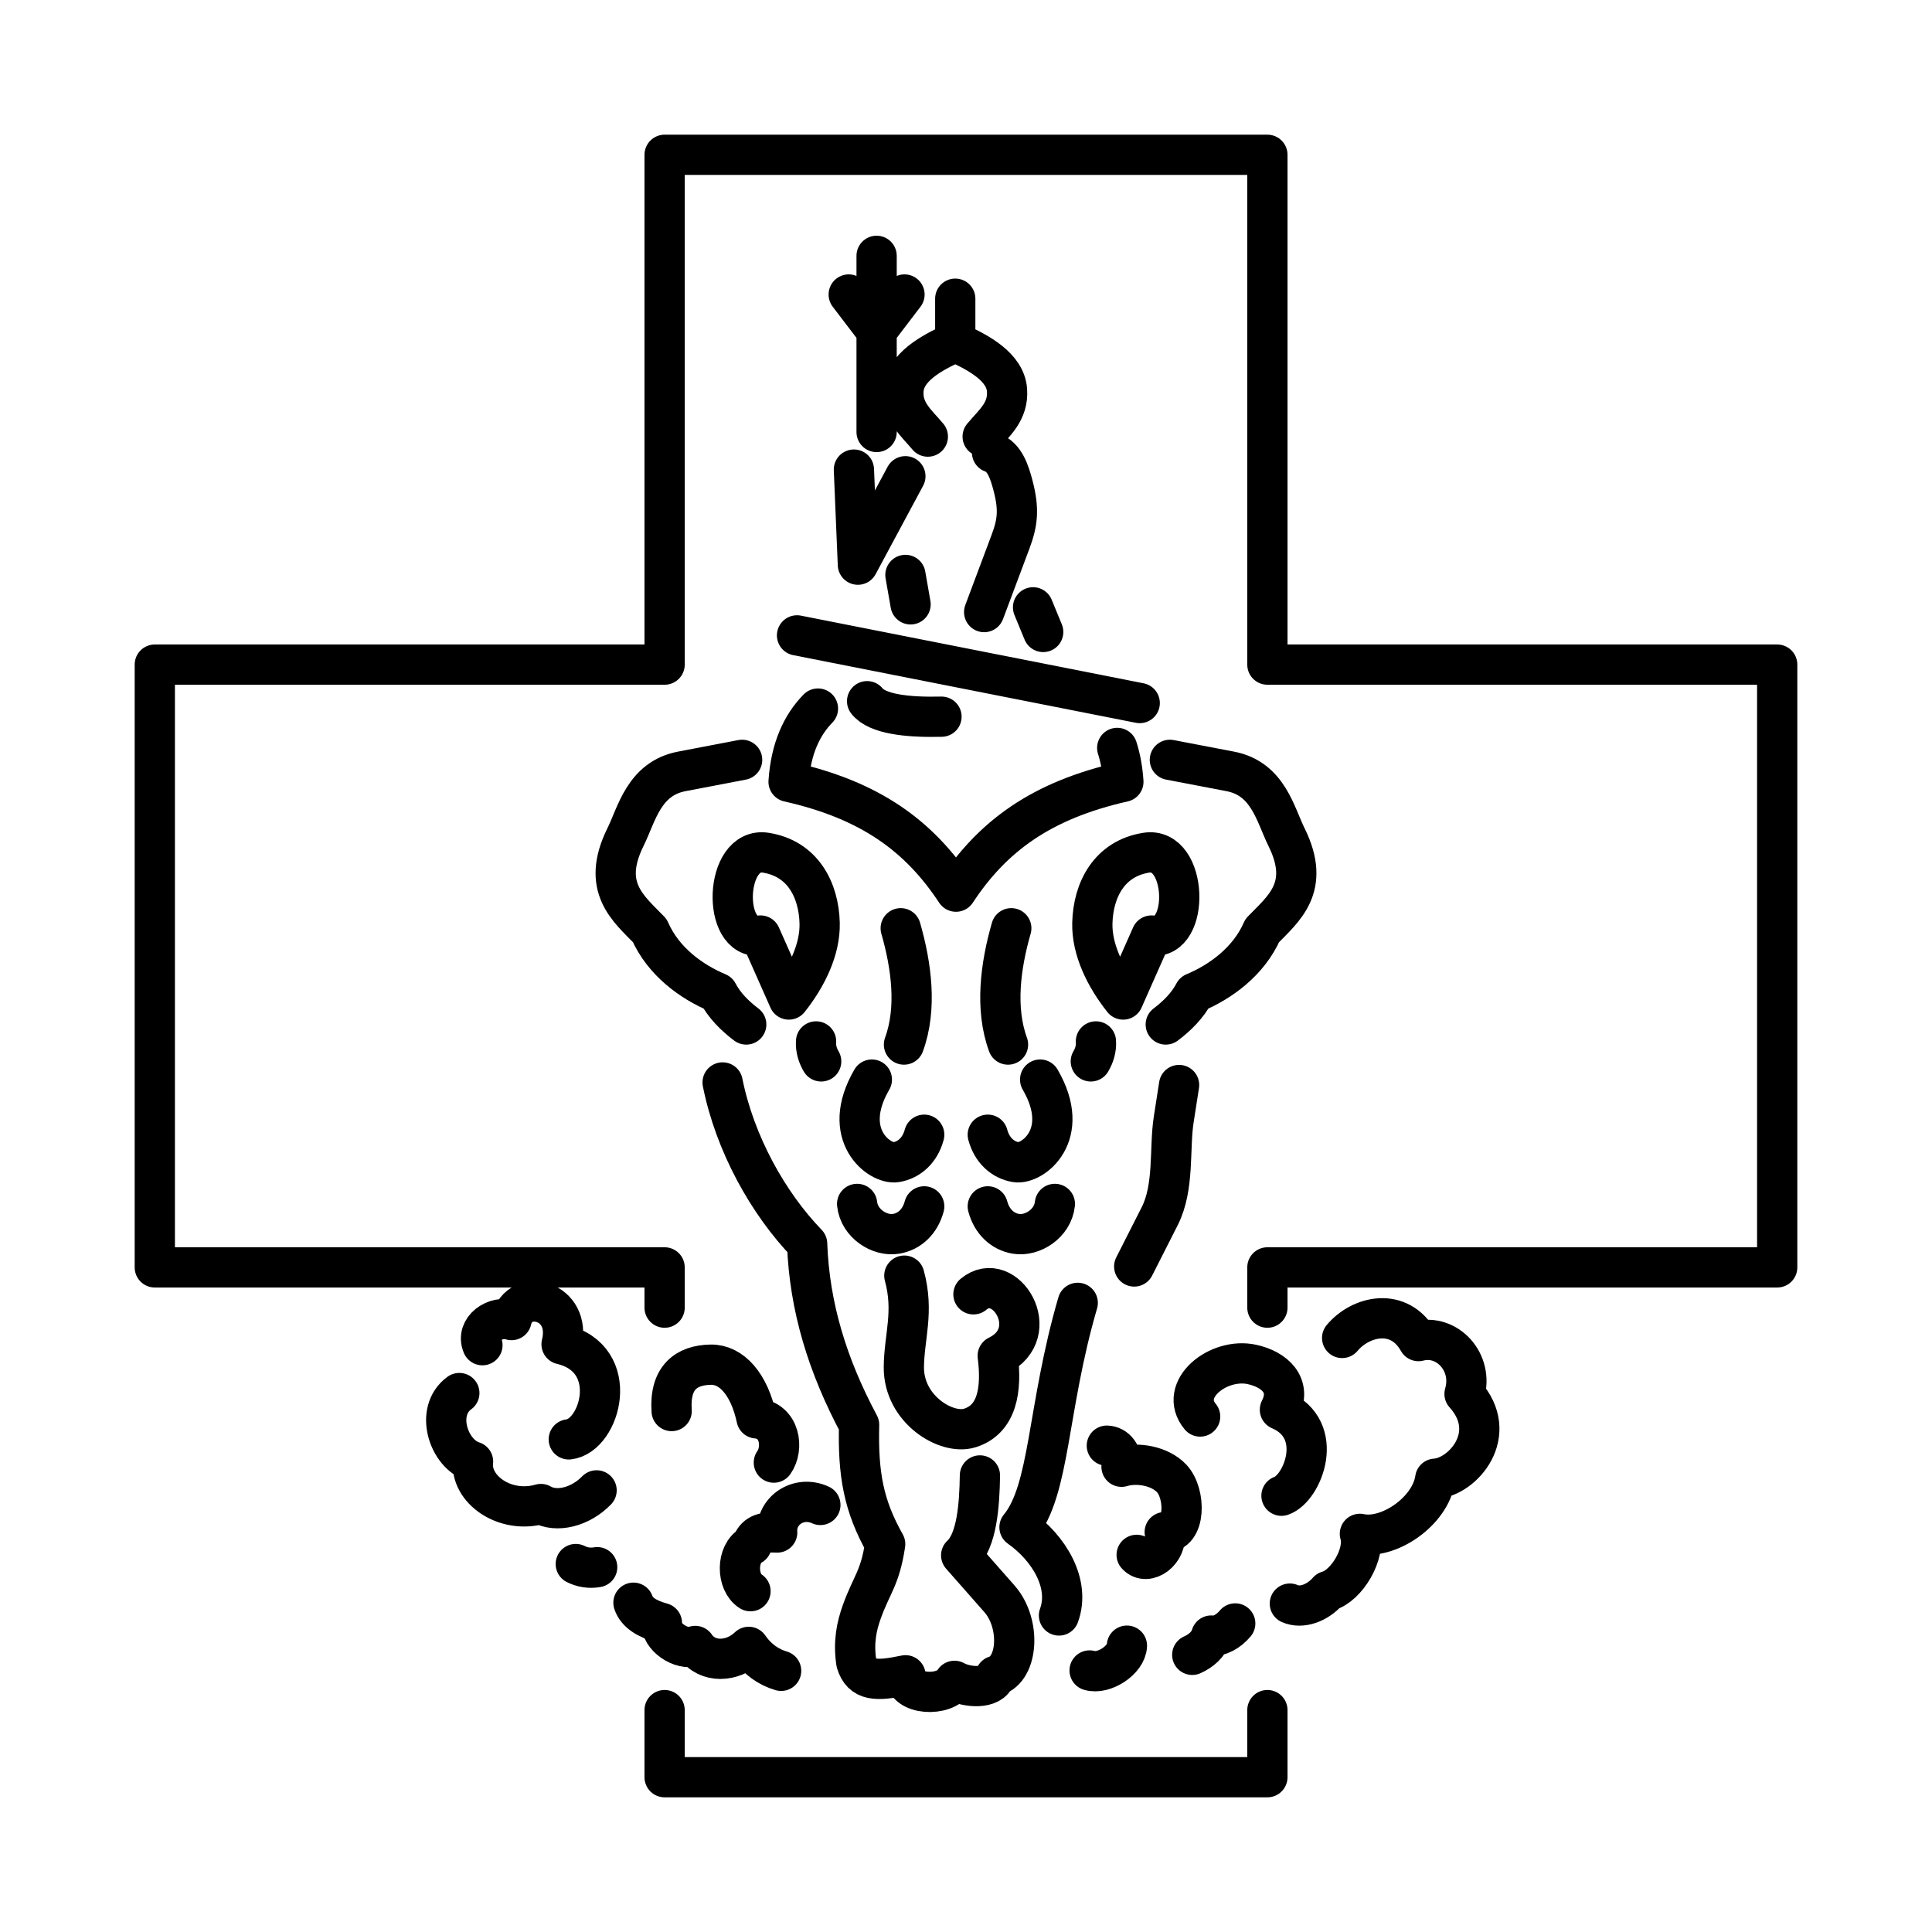 <?xml version="1.0" encoding="UTF-8"?><svg id="b" xmlns="http://www.w3.org/2000/svg" viewBox="0 0 48 48"><defs><style>.f{fill:none;stroke:#000;stroke-linecap:round;stroke-linejoin:round;}</style></defs><path class="f" d="M24.185,32.157c.781-.654,1.775.957.603,1.527.108.848-.014,1.581-.693,1.794-.582.183-1.647-.464-1.639-1.512.006-.757.258-1.37.012-2.273M24.541,29.972c.103.384.368.626.699.682.401.068.916-.248.968-.743M24.541,28.192c.103.384.368.626.699.682.401.068,1.408-.669.602-2.052"/><path class="f" d="M24.346,36.657c-.011.735-.073,1.624-.466,1.985l.95,1.079c.541.615.466,1.747-.098,1.915-.096.346-.725.289-1.018.124-.231.411-1.248.357-1.217-.138-.729.151-1.078.15-1.222-.317-.077-.511.008-.904.137-1.263.247-.686.451-.824.58-1.679-.542-.961-.677-1.744-.648-2.965-.785-1.468-1.235-2.934-1.291-4.497-.972-1.006-1.796-2.49-2.1-4.008M25.125,23.062c-.268.932-.409,1.994-.081,2.89M28.48,21.185c1.034-.163,1.101,2.198.129,2.058l-.705,1.59c-.438-.552-.781-1.236-.765-1.898.021-.828.421-1.605,1.341-1.75M27.101,26.37c.084-.142.14-.312.127-.496M20.322,17.604c-.398.407-.674.989-.73,1.819,2.04.458,3.251,1.352,4.159,2.73.907-1.378,2.119-2.271,4.159-2.73-.021-.315-.074-.594-.153-.841"/><path class="f" d="M29.065,18.878l1.5.287c.942.18,1.119,1.069,1.397,1.63.619,1.25-.07,1.776-.601,2.324-.339.773-1.039,1.275-1.691,1.548-.166.318-.429.576-.707.786M22.962,29.972c-.103.384-.368.626-.699.682-.401.068-.916-.248-.968-.743M22.962,28.192c-.103.384-.368.626-.699.682-.401.068-1.408-.669-.602-2.052M22.378,23.062c.268.932.409,1.994.081,2.89M19.023,21.185c-1.034-.163-1.101,2.198-.129,2.058l.705,1.59c.438-.552.781-1.236.765-1.898-.021-.828-.421-1.605-1.341-1.75M20.402,26.37c-.084-.142-.14-.312-.127-.496"/><path class="f" d="M18.438,18.878l-1.5.287c-.942.18-1.119,1.069-1.397,1.63-.619,1.25.07,1.776.601,2.324.339.773,1.039,1.275,1.691,1.548.166.318.429.576.707.786M26.31,40.136c.289-.788-.25-1.678-.981-2.192.767-.931.68-2.945,1.447-5.575M29.294,26.957l-.133.854c-.114.727.021,1.676-.349,2.406l-.633,1.248M27.499,35.917c.218.006.395.218.365.524.404-.121.957-.018,1.247.291.356.38.347,1.379-.174,1.333.082.479-.442.853-.697.565M27.071,41.502c.352.107.913-.259.927-.616M29.621,41.114c.221-.097.412-.267.472-.479.194.029.43-.101.596-.301M32.046,39.841c.291.131.69-.015.947-.313.462-.126.947-.931.793-1.42.708.155,1.755-.558,1.872-1.37.68-.038,1.626-1.11.728-2.106.231-.79-.435-1.499-1.145-1.313-.477-.851-1.434-.63-1.896-.078M29.817,35.193c-.556-.671.448-1.476,1.286-1.294.558.121,1.009.513.696,1.125,1.152.496.566,1.959.039,2.137M19.226,36.338c.252-.354.158-1.048-.43-1.099-.181-.853-.624-1.344-1.138-1.334-.608.011-1.029.321-.971,1.152M14.131,35.761c.786-.087,1.329-2.002-.179-2.363.275-1.109-1.059-1.418-1.244-.601-.406-.127-.894.219-.722.624M11.412,34.61c-.624.454-.264,1.516.341,1.702-.08.678.781,1.313,1.685,1.055.388.225.983.075,1.384-.339M20.382,37.39c-.543-.249-1.111.145-1.073.685-.368-.021-.541.055-.634.312-.391.207-.378.93-.029,1.146M19.407,41.511c-.302-.088-.587-.278-.805-.595-.404.389-1.033.411-1.329-.023-.35.134-.878-.254-.828-.57-.38-.104-.627-.264-.707-.504M14.305,38.858c.149.075.33.114.532.078M23.391,17.806c-.857.021-1.598-.067-1.848-.385M19.802,15.786l8.514,1.681M25.918,15.701l-.252-.612M21.215,11.667l.099,2.362,1.18-2.197M21.779,6.356v4.377M22.472,7.317l-.693.909-.693-.909M22.495,14.284l.128.731M24.451,15.207l.654-1.745c.175-.467.223-.799.06-1.411-.084-.315-.203-.702-.518-.808M23.052,10.847c-.286-.343-.644-.618-.605-1.157.041-.56.68-.923,1.286-1.189.606.266,1.245.629,1.286,1.189.039.539-.318.814-.605,1.157M23.733,8.501v-1.08"/><path class="f" d="M31.488,32.488v-1h12.666v-14.976h-12.666V3.846h-14.976v12.666H3.846v14.976h12.666v1M16.512,42.487v1.667h14.976v-1.667"/></svg>